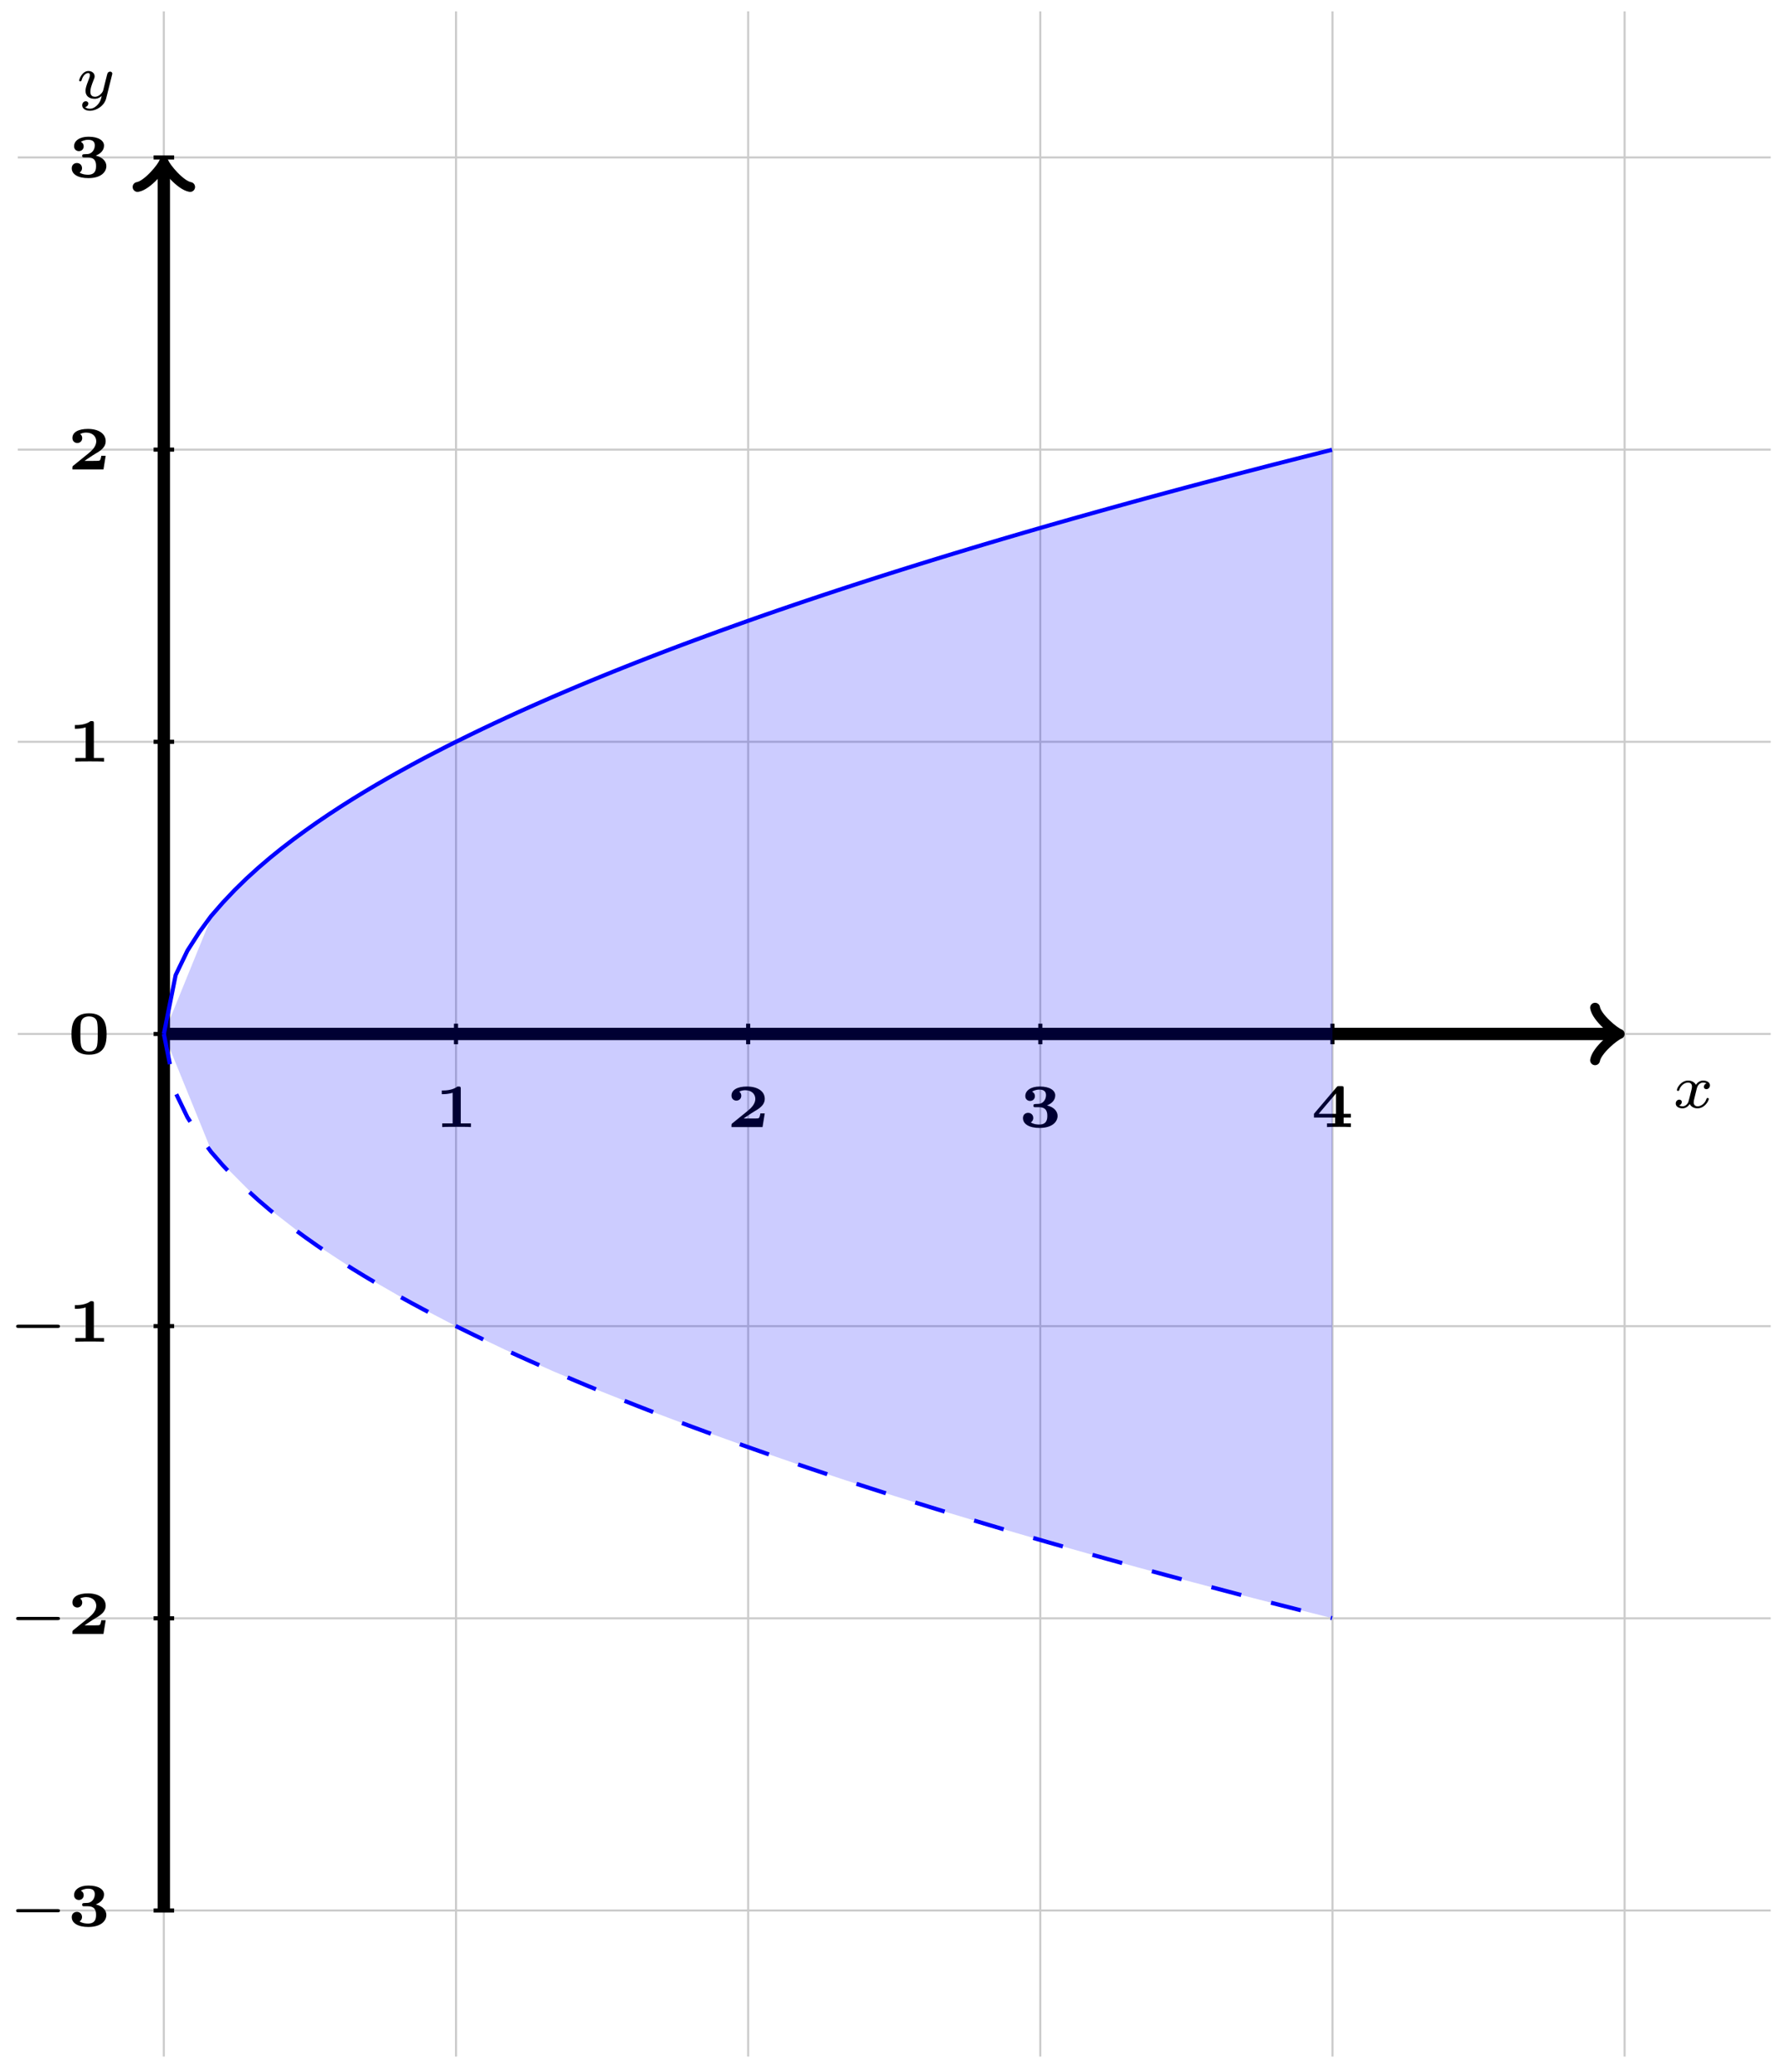 <svg xmlns="http://www.w3.org/2000/svg" xmlns:xlink="http://www.w3.org/1999/xlink" xmlns:inkscape="http://www.inkscape.org/namespaces/inkscape" version="1.1" width="173" height="201" viewBox="0 0 173 201">
<defs>
<path id="font_1_1" d="M.563 .394C.528 .384 .52 .355 .52 .34 .52 .308 .546 .301 .56 .301 .589 .301 .618 .325 .618 .364 .618 .417 .559 .441 .508 .441 .442 .441 .402 .391 .391 .372 .378 .396 .34 .441 .265 .441 .15 .441 .082 .323 .082 .287 .082 .282 .086 .273 .1 .273 .114 .273 .117 .279 .12 .288 .145 .37 .213 .408 .262 .408 .311 .408 .326 .377 .326 .344 .326 .332 .326 .323 .318 .291 .295 .198 .273 .107 .268 .095 .253 .057 .217 .023 .175 .023 .169 .023 .141 .023 .118 .038 .157 .051 .161 .084 .161 .092 .161 .118 .141 .131 .121 .131 .093 .131 .063 .109 .063 .068 .063 .011 .126-.01 .173-.01 .23-.01 .271 .029 .29 .06 .31 .018 .358-.01 .415-.01 .533-.01 .599 .111 .599 .144 .599 .146 .598 .158 .58 .158 .566 .158 .564 .151 .561 .142 .532 .055 .461 .023 .419 .023 .381 .023 .354 .045 .354 .087 .354 .106 .359 .128 .368 .163L.4 .294C.41 .333 .415 .351 .436 .375 .45 .39 .474 .408 .506 .408 .511 .408 .541 .408 .563 .394Z"/>
<path id="font_1_2" d="M.596 .384C.598 .391 .599 .395 .599 .398 .599 .41 .59 .431 .563 .431 .546 .431 .529 .42 .522 .406 .518 .399 .511 .368 .506 .349L.485 .266 .454 .141C.447 .113 .443 .097 .403 .059 .392 .049 .36 .023 .317 .023 .243 .023 .243 .088 .243 .106 .243 .15 .255 .195 .299 .305 .309 .329 .312 .336 .312 .354 .312 .41 .262 .441 .212 .441 .11 .441 .061 .309 .061 .287 .061 .282 .065 .273 .079 .273 .093 .273 .096 .279 .099 .288 .127 .385 .18 .408 .208 .408 .228 .408 .235 .395 .235 .372 .235 .351 .222 .317 .211 .29 .176 .202 .164 .156 .164 .12 .164 .025 .235-.01 .313-.01 .327-.01 .374-.01 .427 .036 .414-.019 .405-.058 .357-.11 .339-.13 .294-.171 .234-.171 .225-.171 .182-.17 .159-.144 .203-.136 .209-.097 .209-.088 .209-.061 .187-.05 .168-.05 .143-.05 .11-.07 .11-.116 .11-.164 .157-.204 .235-.204 .341-.204 .469-.126 .5-.001L.596 .384Z"/>
<path id="font_2_2" d="M.424 .622C.424 .652 .419 .658 .388 .658H.371C.289 .594 .163 .594 .141 .594H.116V.534H.141C.163 .534 .224 .536 .292 .556V.06H.123V0C.174 .004 .3 .004 .357 .004 .412 .004 .54 .004 .589 0V.06H.424V.622Z"/>
<path id="font_2_3" d="M.616 .222H.545C.543 .21 .534 .146 .512 .143 .492 .139 .445 .139 .411 .139H.273C.283 .146 .307 .162 .316 .169 .483 .282 .465 .26 .521 .301 .576 .342 .616 .389 .616 .458 .616 .581 .501 .658 .327 .658 .171 .658 .076 .603 .076 .51 .076 .45 .124 .429 .155 .429 .193 .429 .235 .455 .235 .509 .235 .533 .226 .559 .202 .574 .242 .598 .289 .598 .3 .598 .4 .598 .463 .537 .463 .457 .463 .378 .4 .312 .337 .261L.09 .061C.076 .05 .076 .045 .076 .025V0H.58L.616 .222Z"/>
<path id="font_2_4" d="M.264 .374C.244 .373 .234 .367 .234 .348 .234 .322 .249 .322 .268 .322H.327C.456 .322 .46 .229 .46 .181 .46 .138 .457 .041 .33 .041 .314 .041 .245 .041 .192 .076 .212 .087 .232 .111 .232 .148 .232 .197 .196 .231 .149 .231 .103 .231 .065 .2 .065 .146 .065 .049 .165-.014 .334-.014 .55-.014 .627 .093 .627 .181 .627 .246 .581 .32 .455 .352 .522 .377 .589 .43 .589 .514 .589 .592 .505 .658 .337 .658 .192 .658 .103 .592 .103 .503 .103 .45 .143 .424 .181 .424 .221 .424 .259 .453 .259 .502 .259 .551 .221 .571 .213 .574 .229 .586 .271 .608 .332 .608 .421 .608 .439 .562 .439 .516 .439 .437 .382 .38 .325 .377L.264 .374Z"/>
<path id="font_2_5" d="M.646 .155V.215H.528V.629C.528 .659 .523 .665 .492 .665H.455C.428 .665 .427 .663 .414 .648L.046 .215V.155H.389V.06H.258V0C.307 .004 .404 .004 .457 .004 .514 .004 .59 .004 .646 0V.06H.528V.155H.646M.404 .546V.215H.123L.404 .546Z"/>
<path id="font_3_1" d="M.796 .224C.812 .224 .837 .224 .837 .25 .837 .276 .812 .276 .796 .276H.166C.15 .276 .125 .276 .125 .25 .125 .224 .15 .224 .166 .224H.796Z"/>
<path id="font_2_1" d="M.631 .318C.631 .462 .606 .658 .346 .658 .085 .658 .061 .46 .061 .318 .061 .174 .087-.014 .346-.014 .606-.014 .631 .176 .631 .318M.346 .037C.312 .037 .231 .047 .215 .139 .205 .193 .205 .263 .205 .331 .205 .394 .205 .473 .216 .52 .235 .594 .305 .607 .346 .607 .382 .607 .461 .597 .477 .513 .487 .461 .487 .397 .487 .331 .487 .27 .487 .193 .477 .139 .46 .048 .384 .037 .346 .037Z"/>
</defs>
<path transform="matrix(1,0,0,-1,15.898,100.316)" stroke-width=".199" stroke-linecap="butt" stroke-miterlimit="10" stroke-linejoin="miter" fill="none" stroke="#cbcbcb" d="M-14.173-85.04H155.907M-14.173-56.694H155.907M-14.173-28.347H155.907M-14.173 0H155.907M-14.173 28.347H155.907M-14.173 56.694H155.907M-14.173 85.04H155.907M0-99.214V99.214M28.347-99.214V99.214M56.694-99.214V99.214M85.04-99.214V99.214M113.387-99.214V99.214M141.734-99.214V99.214M155.907 99.214"/>
<path transform="matrix(1,0,0,-1,15.898,100.316)" stroke-width="1.196" stroke-linecap="butt" stroke-miterlimit="10" stroke-linejoin="miter" fill="none" stroke="#000000" d="M0 0H140.778"/>
<path transform="matrix(1,0,0,-1,156.678,100.316)" stroke-width=".956" stroke-linecap="round" stroke-linejoin="round" fill="none" stroke="#000000" d="M-1.913 2.55C-1.753 1.594 0 .159 .478 0 0-.159-1.753-1.594-1.913-2.55"/>
<use data-text="x" xlink:href="#font_1_1" transform="matrix(5.978,0,0,-5.978,162.217,107.472)"/>
<path transform="matrix(1,0,0,-1,15.898,100.316)" stroke-width="1.196" stroke-linecap="butt" stroke-miterlimit="10" stroke-linejoin="miter" fill="none" stroke="#000000" d="M0-85.04V84.084"/>
<path transform="matrix(0,-1,-1,-0,15.898,16.228)" stroke-width=".956" stroke-linecap="round" stroke-linejoin="round" fill="none" stroke="#000000" d="M-1.913 2.55C-1.753 1.594 0 .159 .478 0 0-.159-1.753-1.594-1.913-2.55"/>
<use data-text="y" xlink:href="#font_1_2" transform="matrix(5.978,0,0,-5.978,7.317,9.526)"/>
<path transform="matrix(1,0,0,-1,15.898,100.316)" stroke-width=".399" stroke-linecap="butt" stroke-miterlimit="10" stroke-linejoin="miter" fill="none" stroke="#000000" d="M28.347 .996V-.996"/>
<use data-text="1" xlink:href="#font_2_2" transform="matrix(5.978,0,0,-5.978,42.172,109.348)"/>
<path transform="matrix(1,0,0,-1,15.898,100.316)" stroke-width=".399" stroke-linecap="butt" stroke-miterlimit="10" stroke-linejoin="miter" fill="none" stroke="#000000" d="M56.694 .996V-.996"/>
<use data-text="2" xlink:href="#font_2_3" transform="matrix(5.978,0,0,-5.978,70.52,109.348)"/>
<path transform="matrix(1,0,0,-1,15.898,100.316)" stroke-width=".399" stroke-linecap="butt" stroke-miterlimit="10" stroke-linejoin="miter" fill="none" stroke="#000000" d="M85.04 .996V-.996"/>
<use data-text="3" xlink:href="#font_2_4" transform="matrix(5.978,0,0,-5.978,98.867,109.348)"/>
<path transform="matrix(1,0,0,-1,15.898,100.316)" stroke-width=".399" stroke-linecap="butt" stroke-miterlimit="10" stroke-linejoin="miter" fill="none" stroke="#000000" d="M113.387 .996V-.996"/>
<use data-text="4" xlink:href="#font_2_5" transform="matrix(5.978,0,0,-5.978,127.214,109.348)"/>
<path transform="matrix(1,0,0,-1,15.898,100.316)" stroke-width=".399" stroke-linecap="butt" stroke-miterlimit="10" stroke-linejoin="miter" fill="none" stroke="#000000" d="M.996-85.04H-.996"/>
<use data-text="&#x2212;" xlink:href="#font_3_1" transform="matrix(5.978,0,0,-5.978,.816,186.871)"/>
<use data-text="3" xlink:href="#font_2_4" transform="matrix(5.978,0,0,-5.978,6.572,186.871)"/>
<path transform="matrix(1,0,0,-1,15.898,100.316)" stroke-width=".399" stroke-linecap="butt" stroke-miterlimit="10" stroke-linejoin="miter" fill="none" stroke="#000000" d="M.996-56.694H-.996"/>
<use data-text="&#x2212;" xlink:href="#font_3_1" transform="matrix(5.978,0,0,-5.978,.816,158.524)"/>
<use data-text="2" xlink:href="#font_2_3" transform="matrix(5.978,0,0,-5.978,6.572,158.524)"/>
<path transform="matrix(1,0,0,-1,15.898,100.316)" stroke-width=".399" stroke-linecap="butt" stroke-miterlimit="10" stroke-linejoin="miter" fill="none" stroke="#000000" d="M.996-28.347H-.996"/>
<use data-text="&#x2212;" xlink:href="#font_3_1" transform="matrix(5.978,0,0,-5.978,.816,130.175)"/>
<use data-text="1" xlink:href="#font_2_2" transform="matrix(5.978,0,0,-5.978,6.572,130.175)"/>
<path transform="matrix(1,0,0,-1,15.898,100.316)" stroke-width=".399" stroke-linecap="butt" stroke-miterlimit="10" stroke-linejoin="miter" fill="none" stroke="#000000" d="M.996 0H-.996"/>
<use data-text="0" xlink:href="#font_2_1" transform="matrix(5.978,0,0,-5.978,6.572,102.242)"/>
<path transform="matrix(1,0,0,-1,15.898,100.316)" stroke-width=".399" stroke-linecap="butt" stroke-miterlimit="10" stroke-linejoin="miter" fill="none" stroke="#000000" d="M.996 28.347H-.996"/>
<use data-text="1" xlink:href="#font_2_2" transform="matrix(5.978,0,0,-5.978,6.572,73.894)"/>
<path transform="matrix(1,0,0,-1,15.898,100.316)" stroke-width=".399" stroke-linecap="butt" stroke-miterlimit="10" stroke-linejoin="miter" fill="none" stroke="#000000" d="M.996 56.694H-.996"/>
<use data-text="2" xlink:href="#font_2_3" transform="matrix(5.978,0,0,-5.978,6.572,45.546)"/>
<path transform="matrix(1,0,0,-1,15.898,100.316)" stroke-width=".399" stroke-linecap="butt" stroke-miterlimit="10" stroke-linejoin="miter" fill="none" stroke="#000000" d="M.996 85.04H-.996"/>
<use data-text="3" xlink:href="#font_2_4" transform="matrix(5.978,0,0,-5.978,6.572,17.198)"/>
<path transform="matrix(1,0,0,-1,15.898,100.316)" stroke-width=".399" stroke-linecap="butt" stroke-miterlimit="10" stroke-linejoin="miter" fill="none" stroke="#0000ff" d="M0 0 1.145 5.716 2.29 8.086 3.435 9.87 4.58 11.435 5.725 12.748 6.87 13.958 8.014 15.075 9.159 16.116 10.304 17.094 11.449 18.019 12.594 18.898 13.739 19.737 14.884 20.545 16.029 21.319 17.174 22.068 18.319 22.793 19.464 23.494 20.609 24.174 21.754 24.838 22.899 25.481 24.043 26.111 25.188 26.726 26.333 27.324 27.478 27.914 28.623 28.484 29.768 29.048 30.913 29.601 32.058 30.144 33.203 30.678 34.348 31.203 35.493 31.718 36.638 32.225 37.783 32.726 38.928 33.217 40.072 33.702 41.217 34.18 42.362 34.651 43.507 35.117 44.652 35.575 45.797 36.028 46.942 36.475 48.087 36.918 49.232 37.355 50.377 37.787 51.522 38.212 52.667 38.634 53.812 39.053 54.957 39.465 56.101 39.875 57.246 40.281 58.391 40.682 59.536 41.079 60.681 41.472 61.826 41.862 62.971 42.248 64.116 42.63 65.261 43.009 66.406 43.384 67.551 43.757 68.696 44.126 69.841 44.492 70.986 44.855 72.13 45.215 73.275 45.573 74.42 45.927 75.565 46.28 76.71 46.629 77.855 46.975 79 47.319 80.145 47.661 81.29 48.001 82.435 48.337 83.58 48.672 84.725 49.004 85.87 49.335 87.015 49.661 88.159 49.988 89.304 50.309 90.449 50.631 91.594 50.95 92.739 51.267 93.884 51.584 95.029 51.898 96.174 52.209 97.319 52.519 98.464 52.828 99.609 53.134 100.754 53.439 101.899 53.739 103.044 54.039 104.188 54.341 105.333 54.636 106.478 54.932 107.623 55.231 108.768 55.521 109.913 55.813 111.058 56.103 112.203 56.391 113.348 56.678"/>
<path transform="matrix(1,0,0,-1,15.898,100.316)" stroke-width=".399" stroke-linecap="butt" stroke-dasharray="2.989,2.989" stroke-miterlimit="10" stroke-linejoin="miter" fill="none" stroke="#0000ff" d="M0 0 1.145-5.716 2.29-8.086 3.435-9.87 4.58-11.435 5.725-12.748 6.87-13.958 8.014-15.075 9.159-16.116 10.304-17.094 11.449-18.019 12.594-18.898 13.739-19.737 14.884-20.545 16.029-21.319 17.174-22.068 18.319-22.793 19.464-23.494 20.609-24.174 21.754-24.838 22.899-25.481 24.043-26.111 25.188-26.726 26.333-27.324 27.478-27.914 28.623-28.484 29.768-29.048 30.913-29.601 32.058-30.144 33.203-30.678 34.348-31.203 35.493-31.718 36.638-32.225 37.783-32.726 38.928-33.217 40.072-33.702 41.217-34.18 42.362-34.651 43.507-35.117 44.652-35.575 45.797-36.028 46.942-36.475 48.087-36.918 49.232-37.355 50.377-37.787 51.522-38.212 52.667-38.634 53.812-39.053 54.957-39.465 56.101-39.875 57.246-40.281 58.391-40.682 59.536-41.079 60.681-41.472 61.826-41.862 62.971-42.248 64.116-42.63 65.261-43.009 66.406-43.384 67.551-43.757 68.696-44.126 69.841-44.492 70.986-44.855 72.13-45.215 73.275-45.573 74.42-45.927 75.565-46.28 76.71-46.629 77.855-46.975 79-47.319 80.145-47.661 81.29-48.001 82.435-48.337 83.58-48.672 84.725-49.004 85.87-49.335 87.015-49.661 88.159-49.988 89.304-50.309 90.449-50.631 91.594-50.95 92.739-51.267 93.884-51.584 95.029-51.898 96.174-52.209 97.319-52.519 98.464-52.828 99.609-53.134 100.754-53.439 101.899-53.739 103.044-54.039 104.188-54.341 105.333-54.636 106.478-54.932 107.623-55.231 108.768-55.521 109.913-55.813 111.058-56.103 112.203-56.391 113.348-56.678"/>
<path transform="matrix(1,0,0,-1,15.898,100.316)" d="M0 0V0L4.724 11.608 9.448 16.369 14.173 20.046 18.897 23.151 23.621 25.881 28.345 28.351 33.069 30.616 37.793 32.731 42.518 34.715 47.242 36.592 51.966 38.378 56.69 40.082 61.414 41.722 66.138 43.297 70.863 44.817 75.587 46.287 80.311 47.71 85.035 49.094 89.759 50.438 94.484 51.748 99.208 53.027 103.932 54.274 108.656 55.491 113.38 56.684 113.387 0Z" fill="#0000ff" fill-opacity=".2"/>
<path transform="matrix(1,0,0,-1,15.898,100.316)" d="M0 0V0L4.724-11.608 9.448-16.369 14.173-20.046 18.897-23.151 23.621-25.881 28.345-28.351 33.069-30.616 37.793-32.731 42.518-34.715 47.242-36.592 51.966-38.378 56.69-40.082 61.414-41.722 66.138-43.297 70.863-44.817 75.587-46.287 80.311-47.71 85.035-49.094 89.759-50.438 94.484-51.748 99.208-53.027 103.932-54.274 108.656-55.491 113.38-56.684 113.387 0Z" fill="#0000ff" fill-opacity=".2"/>
</svg>
